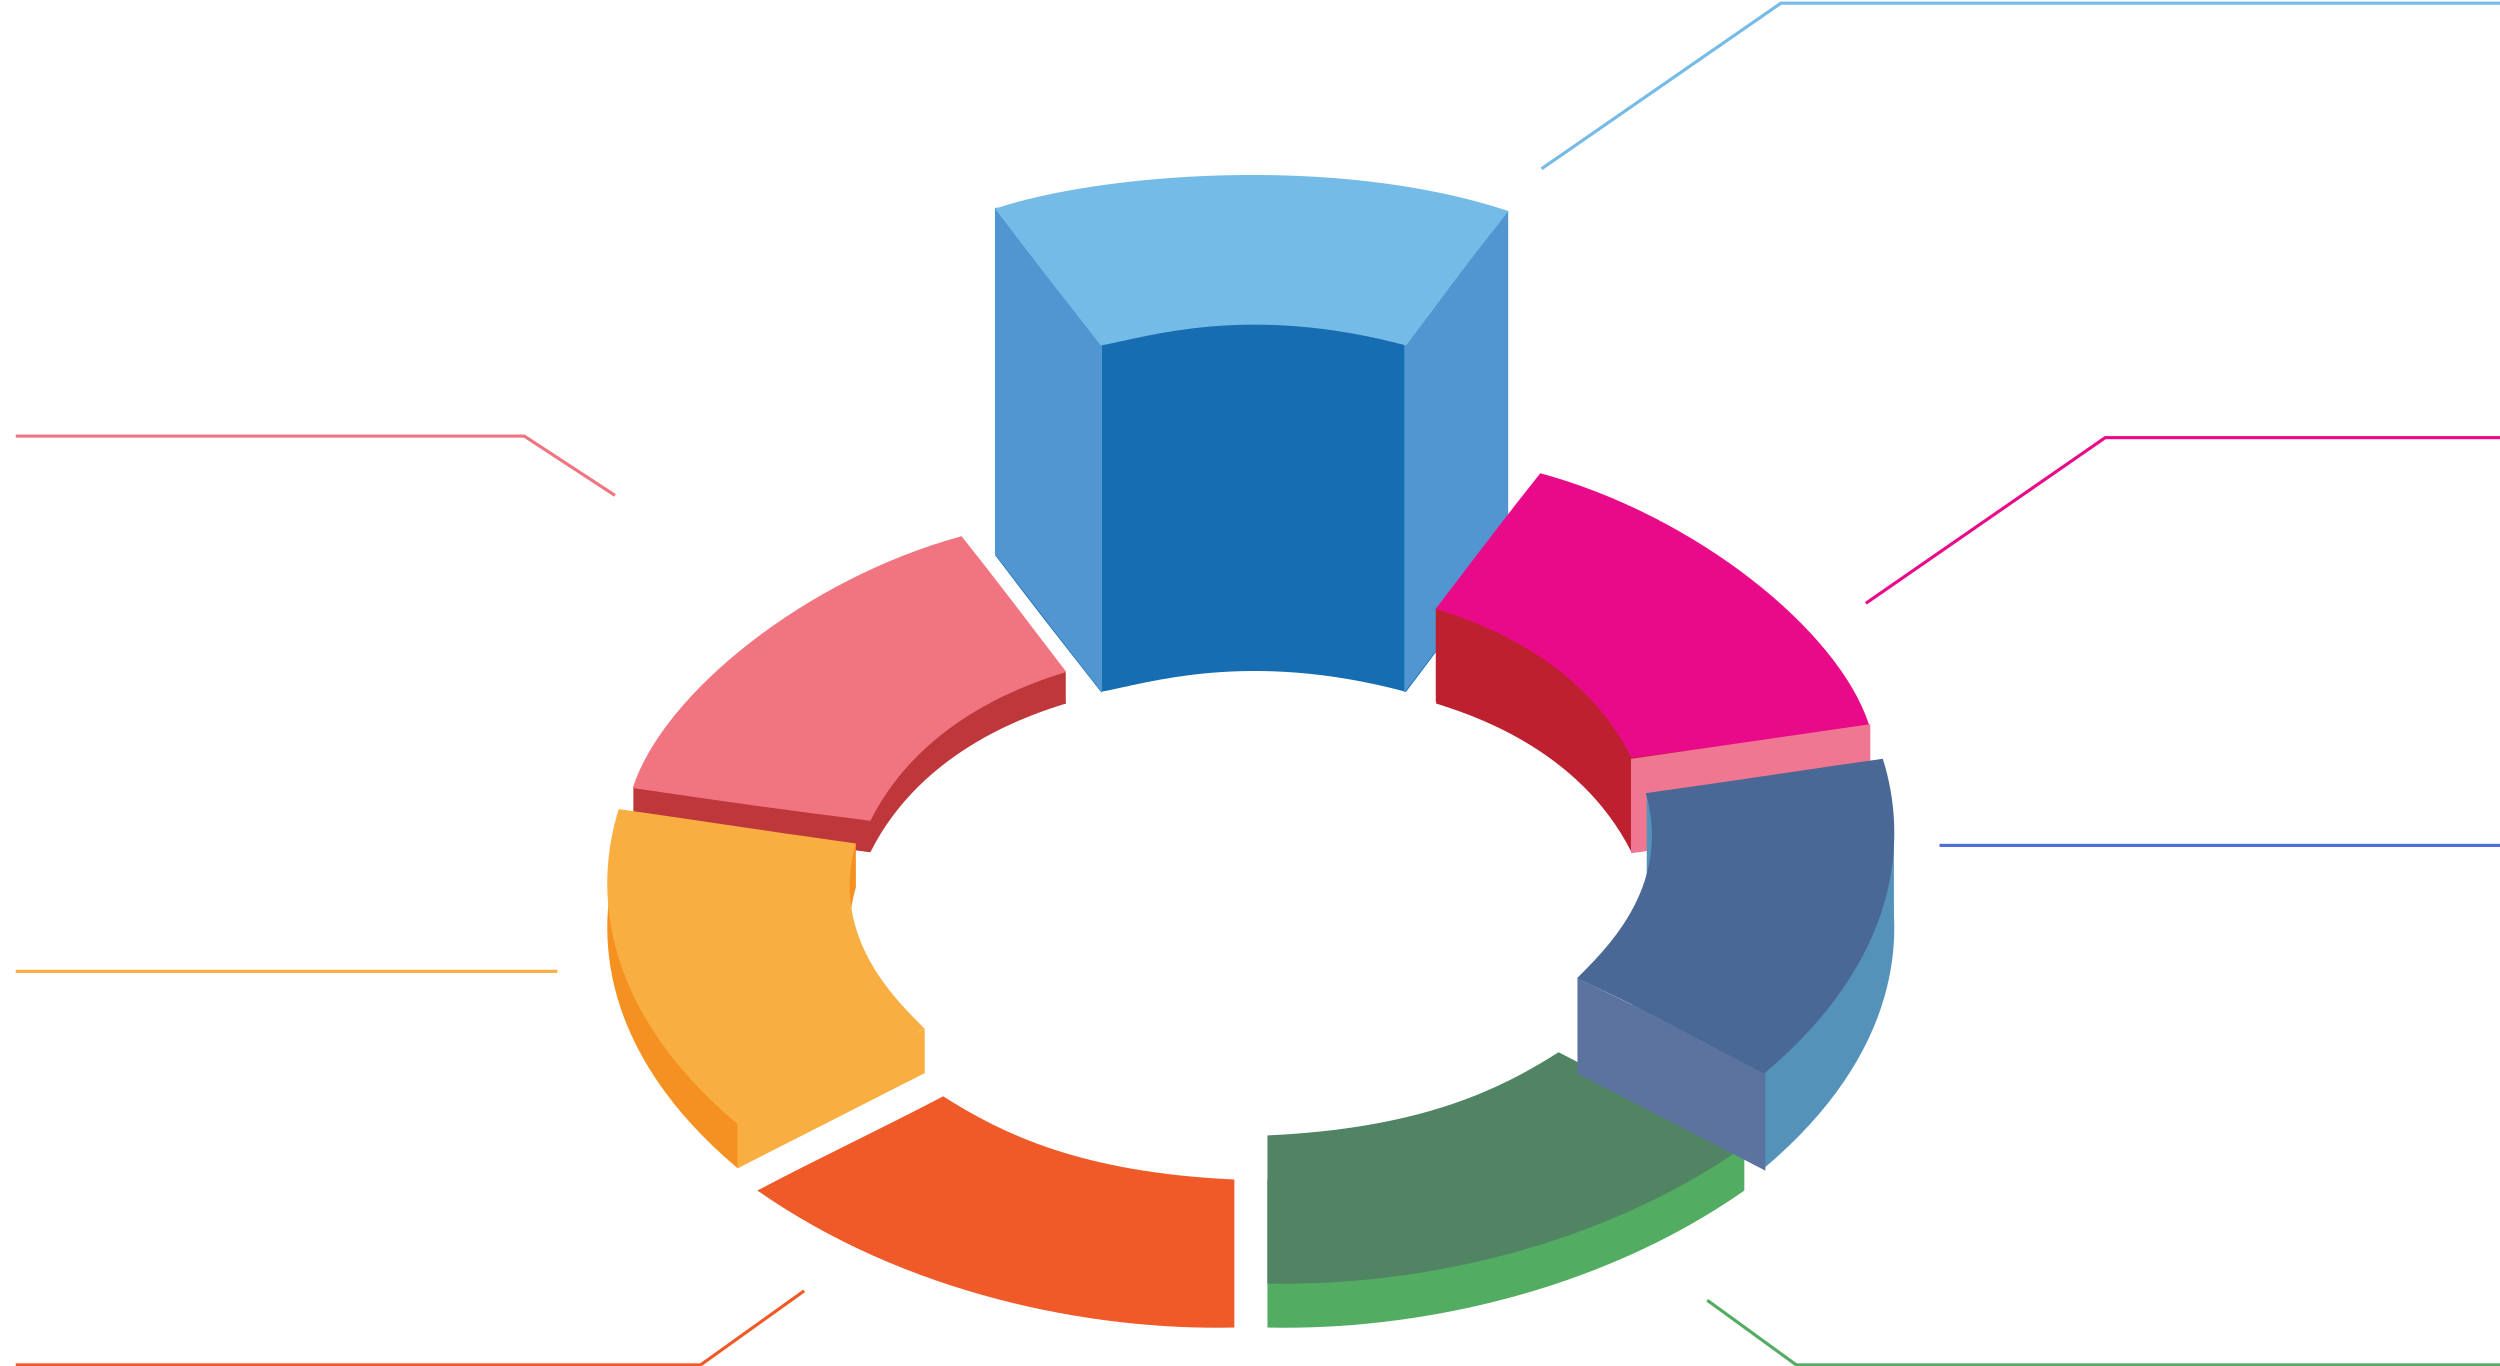 <?xml version="1.0" encoding="UTF-8"?>
<svg width="794px" height="434px" viewBox="0 0 794 434" version="1.1" xmlns="http://www.w3.org/2000/svg" xmlns:xlink="http://www.w3.org/1999/xlink">
    <!-- Generator: Sketch 47 (45396) - http://www.bohemiancoding.com/sketch -->
    <title>Pie chart and lines</title>
    <desc>Created with Sketch.</desc>
    <defs></defs>
    <g transform="translate(5 0)" stroke="none" stroke-width="1" fill="none" fill-rule="evenodd">
        <g id="Desktop" transform="translate(-328, -8766)">
            <g id="Distribution" transform="translate(225, 8540)">
                <g id="Pie-chart" transform="translate(0, 212)">
                    <g id="Pie-chart-and-lines" transform="translate(103, 15)">
                        <g id="Lines" stroke-linecap="square">
                            <polyline id="Line-3-Copy-3" stroke="#F17580" points="0.5 137.5 161.5 137.5 189.898 156.066"></polyline>
                            <polyline id="Line-3-Copy-2" stroke="#E80A89" points="588 190.318 663.607 138 793.129 138"></polyline>
                            <polyline id="Line-3-Copy-8" stroke="#75BBE7" points="485 52.318 560.607 0 793.129 0"></polyline>
                            <path d="M0.5,307.5 L171.5,307.5" id="Line-3-Copy-5" stroke="#F9AE41"></path>
                            <path d="M611.5,267.5 L793.023,267.5" id="Line-3-Copy-4" stroke="#4C6ED6"></path>
                            <polyline id="Line-3-Copy-7" stroke="#F05A29" points="0.5 432.5 217.5 432.5 249.994 409.263"></polyline>
                            <polyline id="Line-3-Copy-6" stroke="#52AC62" points="537.608 412.244 565.5 432.5 793.023 432.5"></polyline>
                        </g>
                        <g id="Pie-Chart" transform="translate(187, 54)">
                            <g id="Group-9" transform="translate(124, 0)">
                                <path d="M0.027,121.287 C15.121,141.177 16.751,143.104 33.633,164.724 C48.343,162.088 80.234,151.254 130.559,164.724 C141.013,151.043 145.157,144.708 163.106,122.042 C107.665,103.629 32.123,110.408 0.027,121.287 Z" id="Path-5" fill="#166DB1"></path>
                                <rect id="Rectangle-4" fill="#166DB1" x="26" y="38" width="108" height="85"></rect>
                                <polygon id="Rectangle-3" fill="#5296D1" points="0 11 34 11 34 165 0 121"></polygon>
                                <polygon id="Rectangle-3-Copy-2" fill="#5296D1" transform="translate(146.5, 88.5) scale(-1, 1) translate(-146.5, -88.5) " points="130 12 163 12 163 165 130 121.286"></polygon>
                                <path d="M0.027,11.287 C15.121,31.177 16.751,33.104 33.633,54.724 C48.343,52.088 80.234,41.254 130.559,54.724 C141.013,41.043 145.157,34.708 163.106,12.042 C107.665,-6.371 32.123,0.408 0.027,11.287 Z" id="Path-5-Copy" fill="#75BBE7"></path>
                            </g>
                            <g id="Group-16" transform="translate(210, 279)">
                                <path d="M59.567,14.189 C78.567,26.302 103.61,38.391 152.029,40.608 C152.029,62.595 152.029,62.764 152.029,87.626 C106.225,88.683 47.499,76.958 0.541,44.104 C19.937,33.876 37.654,25.605 59.567,14.189 Z" id="Path-2-Copy-3" fill="#52AC62" transform="translate(76.285, 50.94) scale(-1, 1) translate(-76.285, -50.94) "></path>
                                <rect id="Rectangle-11" fill="#52AC62" x="133" y="30" width="19" height="14"></rect>
                                <path d="M59.567,0.189 C78.567,12.302 103.61,24.391 152.029,26.608 C152.029,48.595 152.029,48.764 152.029,73.626 C106.225,74.683 47.499,62.958 0.541,30.104 C19.937,19.876 37.654,11.605 59.567,0.189 Z" id="Path-2-Copy-4" fill="#508463" transform="translate(76.285, 36.94) scale(-1, 1) translate(-76.285, -36.94) "></path>
                            </g>
                            <g id="Group-10" transform="translate(263, 95)">
                                <g id="Group-15">
                                    <path d="M138.634,73.391 C129.075,76.465 93.212,87.19 76.429,120.673 C49.244,117.262 31.405,114.788 0.956,110.269 C10.577,80.255 56.097,43.71 105.398,30.299 C115.396,42.82 128.284,59.809 138.634,73.391 Z" id="Path-4-Copy" fill="#BD202E" transform="translate(69.795, 75.486) scale(-1, 1) translate(-69.795, -75.486) "></path>
                                    <rect id="Rectangle-9" fill="#BD202E" x="1" y="43" width="34" height="30"></rect>
                                    <path d="M138.634,43.391 C129.075,46.465 93.212,57.19 76.429,90.673 C49.244,87.262 31.405,84.788 0.956,80.269 C10.577,50.255 56.097,13.71 105.398,0.299 C115.396,12.82 128.284,29.809 138.634,43.391 Z" id="Path-4-Copy-3" fill="#E80A89" transform="translate(69.795, 45.486) scale(-1, 1) translate(-69.795, -45.486) "></path>
                                    <polygon id="Rectangle-10" fill="#F07791" points="63 91 139 80 139 110 63 121"></polygon>
                                </g>
                            </g>
                            <g id="Group-20" transform="translate(308, 185)">
                                <path d="M101.63,100.681 C94.026,92.879 71.049,72.294 79.789,41.897 C47.265,37.373 21.808,33.343 4.516,30.986 C-3.482,56.203 -1.353,94.259 42.196,130.975 C73.956,114.525 71.294,115 101.63,100.681 Z" id="Path-3-Copy" fill="#5492BA" transform="translate(51.248, 80.98) scale(-1, 1) translate(-51.248, -80.98) "></path>
                                <rect id="Rectangle-12" fill="#5492BA" x="23" y="12" width="18" height="40"></rect>
                                <polygon id="Rectangle-10" fill="#5C73A0" points="1 70.638 60.68 99.776 60.68 131.801 1 101"></polygon>
                                <polygon id="Path-10" fill="#5492BA" points="85.276 23.222 101.504 23.222 101.504 56.995 97.582 64.169"></polygon>
                                <path d="M101.63,70.681 C94.026,62.879 71.049,42.294 79.789,11.897 C47.265,7.373 21.808,3.343 4.516,0.986 C-3.482,26.203 -1.353,64.259 42.196,100.975 C73.956,84.525 71.294,85 101.63,70.681 Z" id="Path-3-Copy-2" fill="#496896" transform="translate(51.248, 50.98) scale(-1, 1) translate(-51.248, -50.98) "></path>
                            </g>
                            <path d="M107.567,293.189 C126.567,305.302 151.61,317.391 200.029,319.608 C200.029,341.595 200.029,341.764 200.029,366.626 C154.225,367.683 95.499,355.958 48.541,323.104 C67.937,312.876 85.654,304.605 107.567,293.189 Z" id="Path-2" fill="#F05A29"></path>
                            <g id="Group-19" transform="translate(8, 115)">
                                <path d="M138.634,53.391 C129.075,56.465 93.212,67.19 76.429,100.673 C49.244,97.262 31.405,94.788 0.956,90.269 C10.577,60.255 56.097,23.71 105.398,10.299 C115.396,22.82 128.284,39.809 138.634,53.391 Z" id="Path-4" fill="#BE383B"></path>
                                <polygon id="Path-8" fill="#BE383B" points="138.488 53.559 138.488 43.564 132.66 39.264 128.077 43.564 129.201 50.885"></polygon>
                                <polygon id="Path-9" fill="#BE383B" points="1.155 80.154 1.155 89.203 76.303 100.606 76.303 90.618"></polygon>
                                <path d="M138.634,43.391 C129.075,46.465 93.212,57.19 76.429,90.673 C49.244,87.262 31.405,84.788 0.956,80.269 C10.577,50.255 56.097,13.71 105.398,0.299 C115.396,12.82 128.284,29.809 138.634,43.391 Z" id="Path-4-Copy-2" fill="#F17580"></path>
                            </g>
                            <g id="Group-17" transform="translate(0, 201)">
                                <path d="M101.63,84.681 C94.026,76.879 71.049,56.294 79.789,25.897 C47.265,21.373 21.808,17.343 4.516,14.986 C-3.482,40.203 -1.353,78.259 42.196,114.975 C73.956,98.525 71.294,99 101.63,84.681 Z" id="Path-3" fill="#F59120"></path>
                                <polygon id="Path-7" fill="#F59120" points="79.826 26.003 79.826 11.98 74.222 11.98 77.476 26.417"></polygon>
                                <path d="M101.63,70.681 C94.026,62.879 71.049,42.294 79.789,11.897 C47.265,7.373 21.808,3.343 4.516,0.986 C-3.482,26.203 -1.353,64.259 42.196,100.975 C70.35,86.792 93.455,75.278 101.63,70.681 Z" id="Path-3-Copy-3" fill="#F9AE41"></path>
                                <polygon id="Path-6" fill="#F9AE41" points="101.69 84.811 101.69 70.701 42.218 100.784 42.218 115.074"></polygon>
                            </g>
                        </g>
                    </g>
                </g>
            </g>
        </g>
    </g>
</svg>